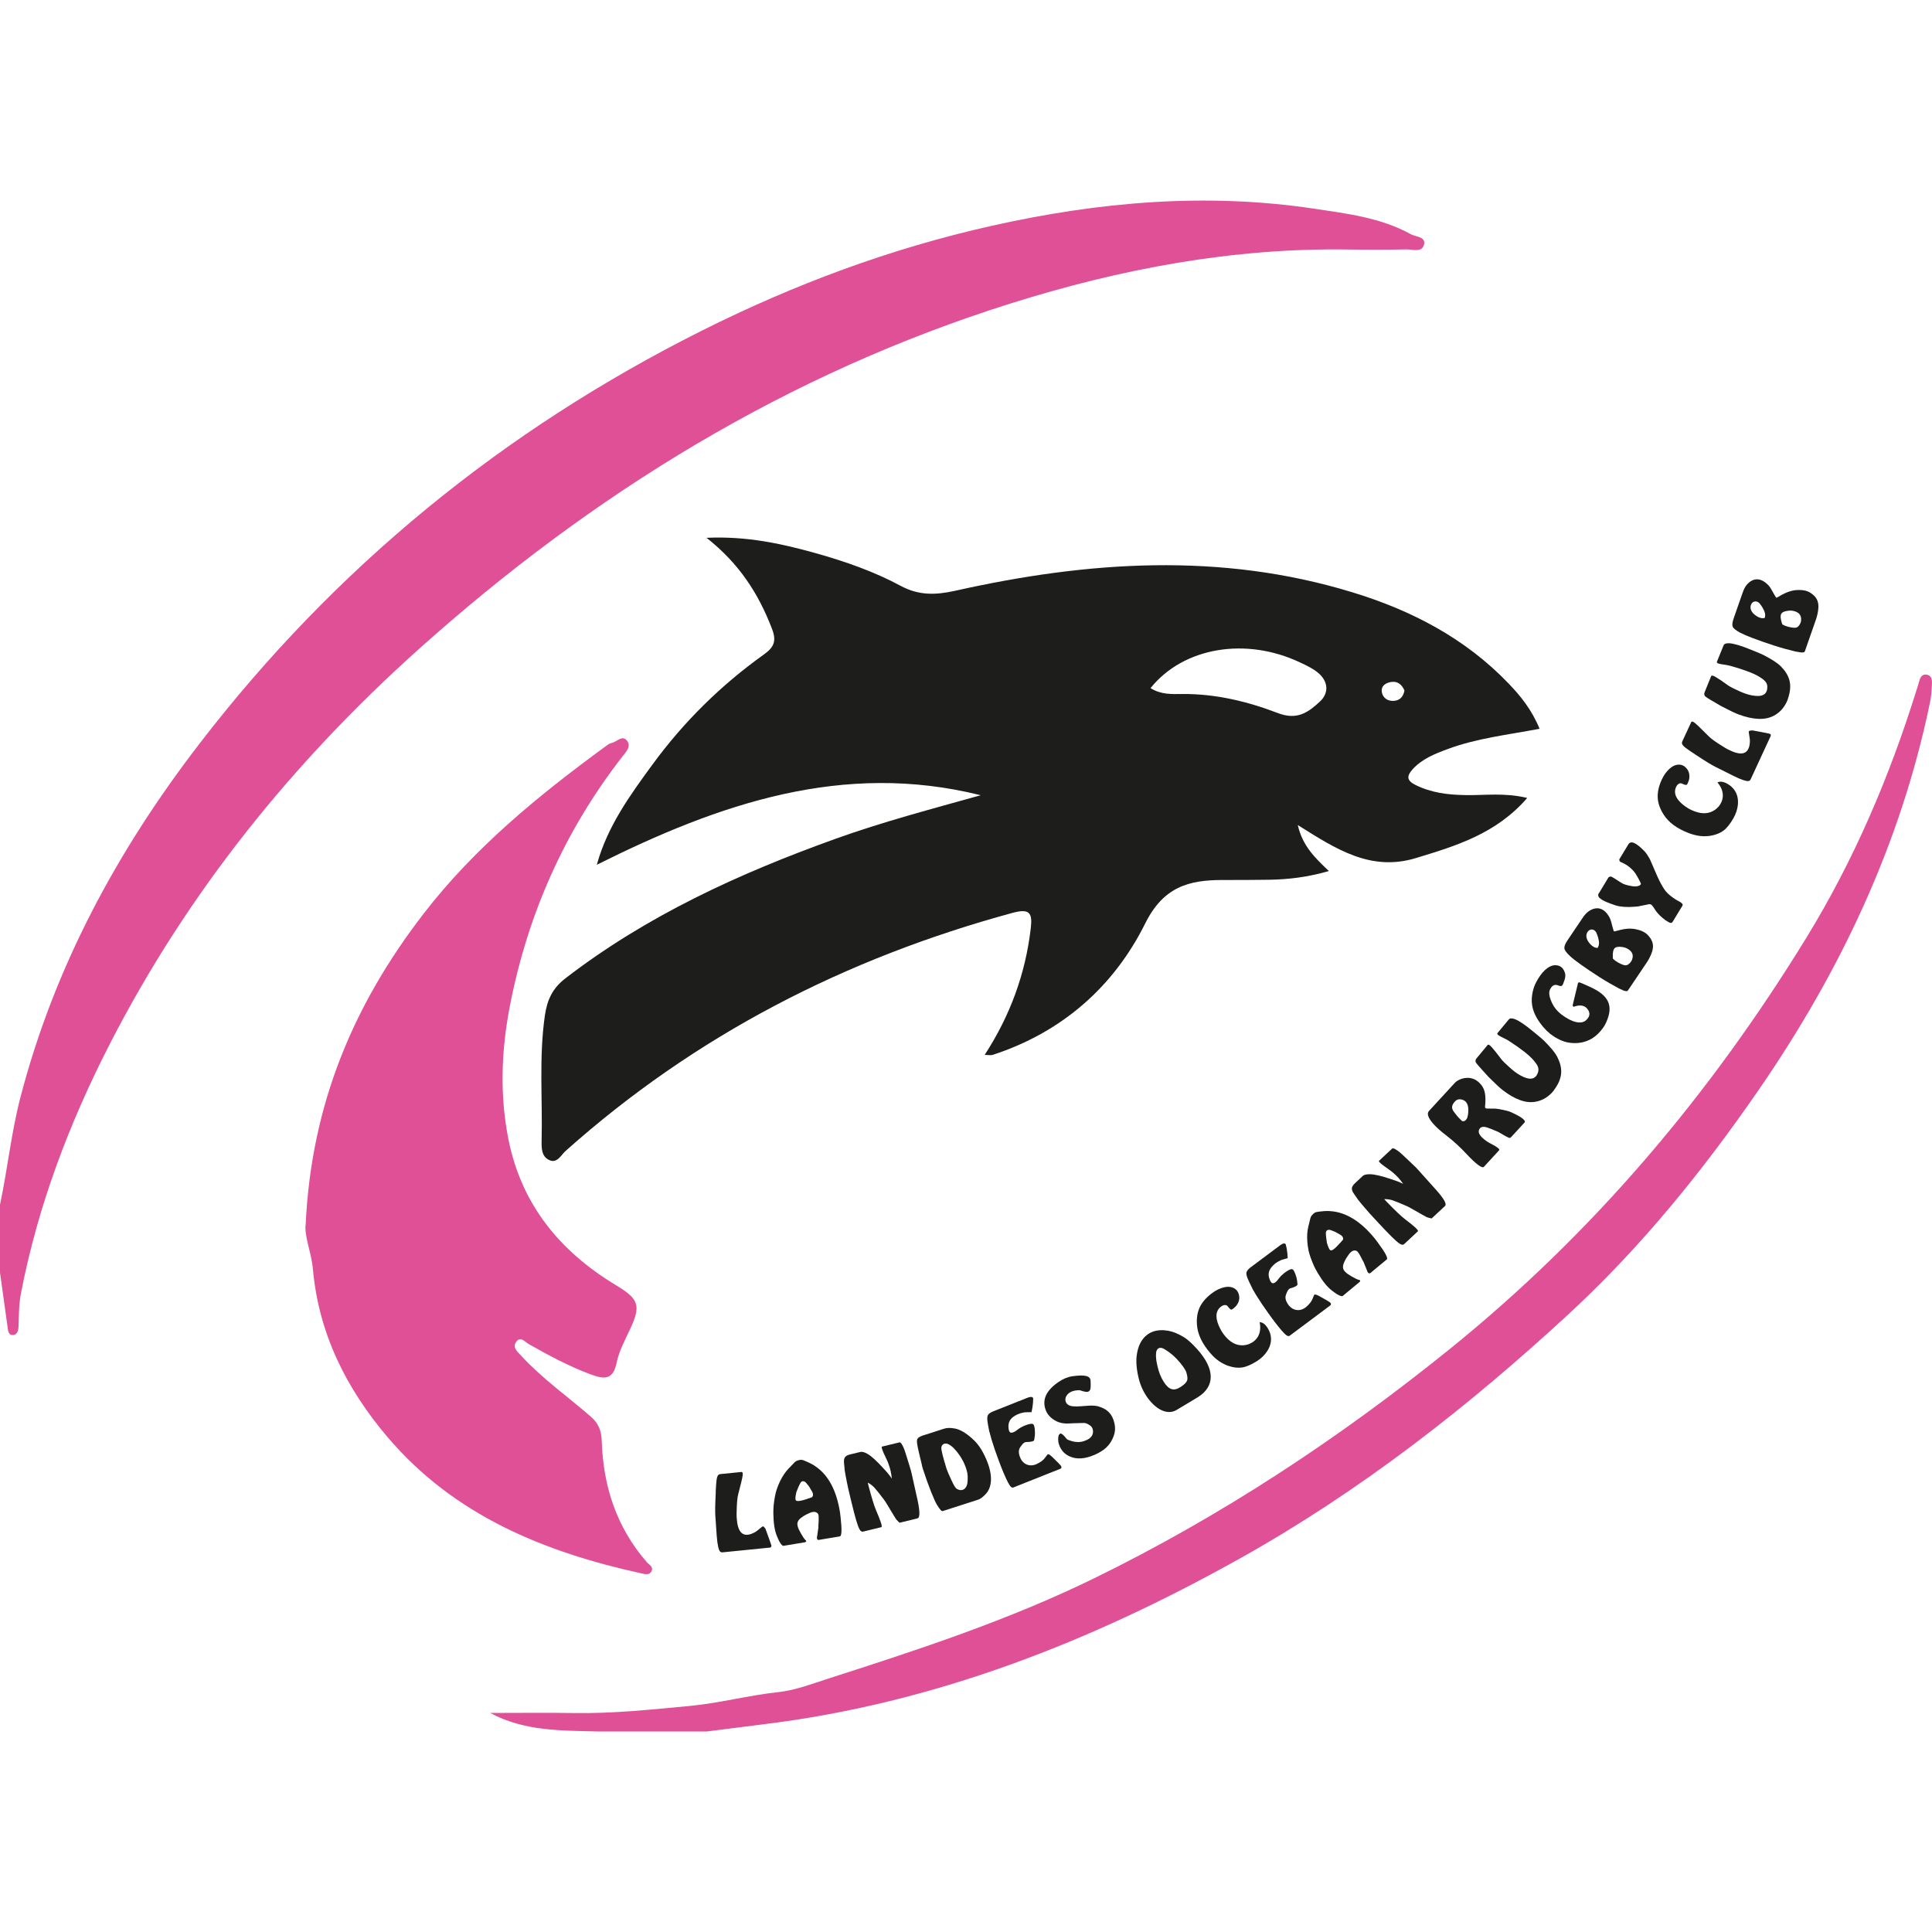 <svg width="256" height="256" viewBox="0 0 256 256" fill="none" xmlns="http://www.w3.org/2000/svg">
<g clip-path="url(#clip0_3147_5656)">
<path d="M94.83 197.696L94.891 196.697C94.959 195.65 95.088 195.365 95.448 195.324L98.234 195.046C98.39 195.032 98.451 195.181 98.41 195.487C98.363 195.854 98.159 196.697 97.812 198.015C97.697 198.443 97.629 199.218 97.609 200.318C97.588 200.828 97.615 201.27 97.67 201.657C97.894 203.322 98.689 203.777 100.075 203.002C100.17 202.948 100.279 202.866 100.387 202.785L100.639 202.574C100.89 202.35 101.053 202.241 101.128 202.248C101.169 202.255 101.271 202.35 101.386 202.513L101.434 202.581C101.434 202.581 101.631 203.098 101.971 204.069L102.215 204.796V204.81C102.229 204.939 102.14 205.048 102.039 205.061L95.808 205.686C95.462 205.72 95.326 205.646 95.156 204.932C95.074 204.565 95.013 204.083 94.966 203.464L94.782 200.794C94.748 200.278 94.762 199.292 94.837 197.859V197.702L94.83 197.696Z" fill="#1D1D1B"/>
<path d="M111.279 203.58L108.473 204.049C108.357 204.069 108.255 203.954 108.242 203.784C108.242 203.77 108.31 203.308 108.439 202.425V202.377C108.439 202.099 108.452 201.806 108.48 201.528C108.486 201.236 108.48 201.018 108.473 200.862C108.439 200.4 107.963 200.176 107.325 200.454C106.903 200.638 106.611 200.794 106.441 200.91C105.402 201.589 105.381 202.044 106.475 203.757C106.57 203.899 106.679 204.028 106.801 204.137C106.835 204.178 106.842 204.219 106.822 204.253C106.788 204.3 106.733 204.341 106.666 204.355L103.819 204.83C103.69 204.851 103.499 204.667 103.268 204.253C103.18 204.076 103.071 203.852 102.949 203.546C102.643 202.826 102.487 201.82 102.473 200.522C102.473 200.074 102.487 199.734 102.507 199.51C102.609 198.62 102.732 197.899 102.922 197.342C103.187 196.568 103.513 195.902 103.9 195.331C104.063 195.086 104.254 194.848 104.464 194.624L105.259 193.795C105.409 193.639 105.592 193.537 105.83 193.483C106.068 193.415 106.258 193.415 106.428 193.483C106.598 193.544 106.897 193.666 107.304 193.863C107.603 194.006 107.848 194.149 108.031 194.284C109.75 195.44 110.844 197.471 111.306 200.407C111.327 200.536 111.347 200.746 111.381 201.032C111.571 202.69 111.537 203.539 111.279 203.58ZM107.005 198.592L107.583 198.395C107.793 198.185 107.773 197.886 107.522 197.505L107.223 197.002L107.182 196.935L106.849 196.527C106.604 196.201 106.251 196.187 106.081 196.466C105.986 196.615 105.891 196.819 105.775 197.084L105.517 197.723C105.517 197.784 105.504 197.825 105.497 197.845C105.388 198.327 105.368 198.64 105.436 198.776C105.544 198.98 106.054 198.919 107.005 198.599V198.592Z" fill="#1D1D1B"/>
<path d="M111.918 194.651L111.843 193.931C111.761 193.17 111.958 192.885 112.685 192.708L114.01 192.389C114.248 192.334 114.581 192.429 114.982 192.667C115.464 192.946 116.164 193.578 117.075 194.583C117.455 194.978 117.829 195.419 118.168 195.915C118.114 195.277 117.978 194.645 117.754 194.033C117.659 193.775 117.557 193.517 117.441 193.292C116.796 191.988 116.762 191.668 116.898 191.675L119.201 191.118C119.324 191.084 119.48 191.302 119.69 191.736C119.826 192.001 120.071 192.769 120.458 194.047C120.648 194.638 120.764 195.066 120.825 195.365L120.941 195.902L121.579 198.762C121.905 200.291 121.912 201.107 121.566 201.195L119.222 201.766C119.181 201.779 119.011 201.623 118.739 201.304C118.698 201.256 118.304 200.611 117.557 199.36C117.428 199.143 117.285 198.925 117.129 198.708C116.538 197.92 116.11 197.39 115.852 197.111C115.593 196.833 115.301 196.622 114.982 196.452L115.104 196.955C115.519 198.525 115.845 199.571 116.076 200.108C116.674 201.487 116.918 202.228 116.81 202.336C116.796 202.357 116.782 202.357 116.755 202.364L114.384 202.941C113.868 203.064 113.609 202.418 112.38 197.186C112.332 197.002 112.285 196.737 112.21 196.357C112.067 195.637 111.965 195.1 111.911 194.713V194.651H111.918Z" fill="#1D1D1B"/>
<path d="M122.157 194.115L121.763 192.477C121.552 191.58 121.457 191.016 121.518 190.792C121.572 190.547 121.817 190.364 122.259 190.221L125.092 189.311C125.486 189.181 125.982 189.175 126.58 189.297C127.212 189.426 127.932 189.841 128.727 190.534C128.965 190.744 129.107 190.88 129.182 190.962C129.597 191.403 129.957 191.906 130.256 192.47C131.601 195.012 131.601 196.928 130.595 197.988C130.222 198.382 129.909 198.62 129.631 198.708L124.943 200.216C124.766 200.271 124.61 200.128 124.148 199.387C123.984 199.122 123.726 198.558 123.373 197.675C123.013 196.778 122.66 195.779 122.299 194.672C122.266 194.563 122.204 194.325 122.17 194.23L122.15 194.115H122.157ZM126.104 196.194C126.383 196.812 126.607 197.193 126.804 197.295C127.402 197.648 127.98 197.383 128.156 196.663C128.211 196.418 128.238 196.078 128.224 195.616C128.204 195.127 128.048 194.556 127.749 193.897C127.694 193.782 127.64 193.646 127.538 193.483C127.375 193.157 127.137 192.796 126.825 192.395C126.553 192.076 126.369 191.879 126.261 191.777C125.921 191.478 125.649 191.329 125.438 191.288C125.072 191.227 124.779 191.437 124.732 191.804C124.698 192.069 124.922 192.993 125.405 194.563C125.445 194.685 125.527 194.889 125.629 195.154L126.098 196.194H126.104Z" fill="#1D1D1B"/>
<path d="M131.098 189.752L130.915 188.787C130.806 188.196 130.786 187.802 130.867 187.585C130.949 187.367 131.2 187.177 131.601 187.014L136.167 185.2C136.303 185.145 136.459 185.118 136.622 185.098C136.792 185.098 136.914 185.213 136.901 185.329C136.901 185.716 136.867 186.097 136.806 186.484L136.683 187.116C136.683 187.116 136.473 187.123 136.072 187.129C135.82 187.123 135.549 187.17 135.256 187.252C135.161 187.279 135.025 187.326 134.849 187.401C133.87 187.85 133.524 188.42 133.646 189.317C133.721 189.861 133.938 189.977 134.461 189.691L134.502 189.678C134.672 189.562 134.842 189.433 135.005 189.311C135.134 189.215 135.324 189.107 135.576 188.991C135.61 188.964 135.664 188.944 135.732 188.916C136.344 188.672 136.731 188.597 136.887 188.706C137.037 188.801 137.125 189.181 137.138 189.841C137.145 190.051 137.125 190.309 137.064 190.629L137.023 190.833V190.853C136.921 191.003 136.575 191.07 135.977 191.077C135.902 191.077 135.841 191.084 135.807 191.111C135.63 191.179 135.426 191.403 135.175 191.777C134.951 192.11 134.944 192.565 135.175 193.123C135.549 194.067 136.507 194.448 137.465 193.945C137.865 193.741 138.164 193.53 138.368 193.292L138.796 192.735C138.851 192.667 138.987 192.627 139.442 193.068L140.257 193.87L140.556 194.196C140.706 194.373 140.665 194.556 140.509 194.617L134.258 197.104C134.135 197.152 133.999 197.084 133.857 196.907C133.565 196.527 132.926 195.236 131.961 192.484C131.927 192.389 131.859 192.185 131.818 192.09C131.465 191.043 131.241 190.282 131.132 189.813V189.752H131.098Z" fill="#1D1D1B"/>
<path d="M142.132 193.123C141.195 192.851 140.597 192.26 140.298 191.335C140.278 191.254 140.244 191.125 140.223 190.941C140.196 190.506 140.23 190.221 140.352 190.072C140.441 189.949 140.556 189.929 140.665 189.99C140.746 190.031 140.875 190.126 141.032 190.296C141.072 190.343 141.1 190.377 141.106 190.384L141.249 190.554L141.331 190.656C141.392 190.751 141.63 190.846 142.03 190.962C142.601 191.125 143.138 191.118 143.627 190.955C144.008 190.819 144.286 190.676 144.456 190.52C144.735 190.262 144.857 189.949 144.83 189.596C144.803 189.243 144.64 188.984 144.354 188.821C144.313 188.794 144.252 188.774 144.184 188.726C144.028 188.624 143.851 188.563 143.654 188.55L142.16 188.59L141.555 188.624C140.977 188.645 140.468 188.55 140.046 188.353C139.238 187.958 138.722 187.408 138.504 186.667C138.103 185.376 138.688 184.194 140.257 183.12C140.869 182.706 141.48 182.448 142.105 182.359C143.79 182.122 144.456 182.325 144.504 182.923C144.544 183.78 144.544 184.146 144.313 184.33C144.076 184.507 143.817 184.452 143.118 184.228C143.022 184.194 142.791 184.208 142.452 184.255C141.942 184.35 141.582 184.568 141.344 184.907C140.977 185.444 141.202 186.09 141.793 186.266C141.983 186.334 142.268 186.362 142.635 186.362C142.839 186.362 143.383 186.328 144.286 186.26C144.762 186.226 145.163 186.26 145.489 186.341C146.732 186.688 147.384 187.354 147.67 188.597C147.745 188.93 147.765 189.236 147.738 189.521C147.697 190.065 147.405 190.867 146.888 191.485C146.528 191.927 146.039 192.28 145.434 192.586C144.178 193.211 143.07 193.401 142.132 193.129V193.123Z" fill="#1D1D1B"/>
<path d="M158.731 185.132L155.898 186.83C154.824 187.469 153.377 186.98 152.1 185.268C151.522 184.473 151.115 183.596 150.884 182.645C150.632 181.639 150.544 180.756 150.578 180.015C150.659 178.996 150.911 178.194 151.312 177.603C152.073 176.495 153.241 176.067 154.804 176.332C155.422 176.448 156.081 176.706 156.788 177.134C157.162 177.345 157.596 177.705 158.099 178.208C160.919 181.021 161.068 183.345 159.139 184.846C159.05 184.914 158.908 185.016 158.724 185.132H158.731ZM156.448 183.773C156.91 183.481 157.175 183.202 157.284 182.957C157.393 182.713 157.345 182.332 157.189 181.823C157.046 181.422 156.632 180.831 155.925 180.069C155.66 179.791 155.436 179.594 155.28 179.465C154.845 179.105 154.457 178.853 154.145 178.69C153.642 178.439 153.221 178.69 153.187 179.295C153.146 179.703 153.187 180.226 153.336 180.864C153.52 181.761 153.812 182.502 154.213 183.12C154.899 184.18 155.545 184.364 156.448 183.773Z" fill="#1D1D1B"/>
<path d="M166.898 175.198C167.374 175.198 167.781 175.571 168.128 176.258C168.705 177.413 168.42 178.717 167.231 179.832C167.02 180.029 166.776 180.212 166.511 180.382C165.763 180.844 165.131 181.116 164.581 181.197C164.031 181.279 163.44 181.211 162.787 180.994C162.631 180.946 162.488 180.885 162.353 180.817C161.632 180.504 160.973 180.002 160.369 179.288C159.281 178.031 158.69 176.781 158.602 175.537C158.48 173.757 159.064 172.52 160.559 171.379C160.844 171.161 161.13 170.991 161.388 170.862C162.223 170.482 162.889 170.407 163.412 170.645C163.834 170.828 164.078 171.161 164.18 171.637C164.275 172.113 164.167 172.554 163.834 172.989C163.807 173.023 163.752 173.098 163.664 173.173C163.399 173.424 163.236 173.54 163.141 173.533C163.052 173.526 162.903 173.383 162.685 173.098C162.454 172.785 161.938 172.894 161.503 173.404C161.028 174.008 161.089 174.885 161.673 176.04C161.802 176.298 161.952 176.55 162.122 176.774C162.685 177.521 163.29 177.997 163.949 178.174C164.479 178.316 165.016 178.282 165.526 178.085C166.565 177.651 167.102 176.747 166.966 175.53L166.905 175.211L166.898 175.198Z" fill="#1D1D1B"/>
<path d="M165.933 170.706L165.505 169.823C165.247 169.279 165.125 168.905 165.152 168.674C165.172 168.443 165.363 168.192 165.709 167.934L169.643 164.992C169.758 164.903 169.901 164.835 170.051 164.774C170.214 164.727 170.363 164.808 170.377 164.924C170.479 165.297 170.547 165.678 170.581 166.065L170.628 166.711C170.628 166.711 170.424 166.772 170.037 166.881C169.792 166.935 169.541 167.057 169.283 167.213C169.195 167.261 169.079 167.349 168.93 167.458C168.101 168.151 167.917 168.79 168.271 169.619C168.488 170.122 168.726 170.176 169.154 169.768L169.188 169.741C169.324 169.585 169.453 169.422 169.575 169.252C169.677 169.123 169.833 168.973 170.044 168.797C170.071 168.756 170.119 168.722 170.173 168.681C170.703 168.287 171.056 168.11 171.233 168.178C171.403 168.233 171.586 168.579 171.77 169.211C171.831 169.415 171.878 169.666 171.906 169.993L171.919 170.203V170.224C171.865 170.387 171.552 170.55 170.975 170.713C170.9 170.733 170.846 170.754 170.818 170.794C170.669 170.91 170.526 171.175 170.384 171.603C170.254 171.984 170.37 172.418 170.73 172.908C171.342 173.723 172.361 173.845 173.156 173.105C173.489 172.806 173.72 172.52 173.856 172.242L174.127 171.596C174.161 171.521 174.284 171.447 174.834 171.753L175.833 172.316L176.206 172.554C176.39 172.683 176.403 172.874 176.268 172.976L170.88 176.998C170.778 177.073 170.628 177.046 170.438 176.917C170.057 176.624 169.106 175.544 167.455 173.139C167.394 173.057 167.279 172.88 167.217 172.799C166.599 171.875 166.185 171.202 165.96 170.781L165.94 170.726L165.933 170.706Z" fill="#1D1D1B"/>
<path d="M183.755 166.881L181.567 168.695C181.479 168.77 181.329 168.722 181.227 168.579C181.221 168.566 181.044 168.131 180.718 167.309L180.704 167.268C180.562 167.03 180.426 166.772 180.303 166.514C180.168 166.255 180.052 166.072 179.957 165.943C179.699 165.562 179.176 165.603 178.761 166.167C178.489 166.541 178.313 166.819 178.224 167.003C177.667 168.117 177.878 168.518 179.685 169.449C179.841 169.524 179.998 169.578 180.161 169.619C180.208 169.632 180.235 169.666 180.235 169.707C180.235 169.768 180.202 169.83 180.147 169.87L177.925 171.712C177.823 171.793 177.565 171.732 177.158 171.488C176.995 171.379 176.784 171.236 176.526 171.039C175.894 170.57 175.255 169.775 174.596 168.661C174.365 168.274 174.216 167.975 174.12 167.771C173.76 166.948 173.509 166.262 173.387 165.691C173.23 164.89 173.176 164.149 173.217 163.463C173.237 163.171 173.285 162.865 173.353 162.566L173.624 161.451C173.672 161.241 173.788 161.057 173.964 160.894C174.134 160.718 174.297 160.622 174.481 160.595C174.657 160.561 174.977 160.521 175.432 160.48C175.765 160.453 176.043 160.459 176.268 160.48C178.333 160.616 180.303 161.818 182.179 164.129C182.26 164.231 182.389 164.4 182.559 164.631C183.558 165.97 183.952 166.724 183.755 166.887V166.881ZM177.552 164.727L177.953 164.265C178.034 163.979 177.857 163.728 177.45 163.524L176.933 163.238L176.865 163.204L176.376 163.014C176.003 162.858 175.69 163.021 175.683 163.347C175.683 163.517 175.697 163.748 175.731 164.033L175.826 164.713C175.853 164.767 175.867 164.808 175.867 164.828C176.016 165.304 176.152 165.583 176.274 165.664C176.465 165.787 176.886 165.474 177.545 164.72L177.552 164.727Z" fill="#1D1D1B"/>
<path d="M179.855 158.829L179.441 158.237C178.992 157.612 179.026 157.266 179.57 156.756L180.568 155.825C180.745 155.655 181.085 155.581 181.554 155.594C182.111 155.601 183.028 155.805 184.319 156.24C184.842 156.403 185.386 156.6 185.922 156.865C185.562 156.335 185.134 155.852 184.638 155.431C184.428 155.254 184.21 155.078 184.006 154.942C182.804 154.12 182.62 153.855 182.743 153.8L184.475 152.183C184.57 152.095 184.808 152.204 185.209 152.482C185.46 152.645 186.051 153.189 187.016 154.12C187.472 154.541 187.784 154.86 187.981 155.085L188.341 155.492L190.298 157.673C191.338 158.849 191.738 159.549 191.473 159.8L189.707 161.445C189.707 161.445 189.455 161.424 189.061 161.282C189 161.261 188.341 160.894 187.077 160.167C186.86 160.038 186.629 159.916 186.391 159.807C185.488 159.413 184.856 159.155 184.496 159.039C184.135 158.924 183.782 158.883 183.415 158.89L183.769 159.27C184.896 160.439 185.698 161.186 186.16 161.54C187.356 162.443 187.934 162.973 187.893 163.123C187.893 163.143 187.879 163.15 187.859 163.171L186.072 164.835C185.685 165.195 185.141 164.761 181.506 160.806C181.377 160.67 181.2 160.459 180.949 160.167C180.473 159.61 180.12 159.195 179.882 158.883L179.855 158.829Z" fill="#1D1D1B"/>
<path d="M189.279 147.284L192.771 143.486C192.995 143.241 193.322 143.058 193.736 142.928C193.981 142.86 194.198 142.827 194.422 142.82C195.156 142.813 195.768 143.119 196.284 143.771C196.753 144.362 196.923 145.137 196.78 146.591C196.759 146.788 196.787 146.836 196.997 146.89H197.018L198.044 146.897C198.445 146.91 198.974 147.012 199.64 147.175C199.878 147.236 200.075 147.298 200.252 147.386C201.93 148.127 202.202 148.595 202.005 148.745L200.218 150.688C200.218 150.688 200.136 150.749 200.082 150.777C200 150.797 199.858 150.743 199.64 150.62L199.287 150.43L198.642 150.05L198.499 149.975C197.806 149.669 197.33 149.486 197.072 149.404C196.814 149.322 196.59 149.288 196.42 149.329C196.053 149.384 195.829 149.818 195.999 150.213C196.134 150.512 196.461 150.851 196.977 151.211C197.147 151.327 197.323 151.429 197.507 151.524C198.608 152.088 198.73 152.319 198.655 152.401L196.624 154.609C196.399 154.854 195.632 154.303 194.361 152.951C193.519 152.04 192.622 151.211 191.664 150.471C189.197 148.589 189.014 147.603 189.306 147.284H189.279ZM194.402 148.147C194.456 148.025 194.483 147.868 194.517 147.685C194.667 146.632 194.449 145.979 193.858 145.748C193.437 145.592 193.09 145.646 192.826 145.911C192.302 146.462 192.275 146.869 192.724 147.42C192.948 147.685 193.104 147.963 193.682 148.5C193.892 148.677 194.212 148.541 194.402 148.147Z" fill="#1D1D1B"/>
<path d="M195.598 140.842C195.469 140.639 195.482 140.448 195.645 140.244L197.12 138.464C197.215 138.355 197.405 138.464 197.69 138.79C197.955 139.083 198.356 139.585 198.907 140.319C199.104 140.577 199.484 140.951 200.041 141.447C200.544 141.902 201.013 142.256 201.468 142.5C202.684 143.173 203.452 143.058 203.771 142.154C203.968 141.624 203.826 141.209 203.207 140.496C202.643 139.823 201.556 138.974 199.966 137.941C199.715 137.791 199.545 137.683 199.416 137.635C198.458 137.173 198.302 137.044 198.444 136.867L199.932 135.073C200.068 134.91 200.333 134.904 200.727 135.04C201.264 135.243 202.079 135.787 203.167 136.691L204.22 137.56C204.294 137.622 204.43 137.757 204.614 137.921C205.49 138.797 206.054 139.49 206.319 139.986C207.094 141.508 207.067 142.711 206.136 144.124C205.959 144.403 205.769 144.661 205.572 144.851C204.967 145.47 204.261 145.85 203.452 145.986C202.195 146.217 200.741 145.701 199.104 144.437C198.73 144.145 198.159 143.615 197.405 142.86C197.351 142.813 197.269 142.731 197.181 142.636C196.27 141.637 195.74 141.046 195.604 140.842H195.598Z" fill="#1D1D1B"/>
<path d="M208.392 133.178L209.071 130.351C209.105 130.215 209.173 130.14 209.282 130.168C209.39 130.195 209.689 130.317 210.212 130.555L210.708 130.779C213.209 131.914 213.82 133.286 212.815 135.495C212.686 135.794 212.543 136.025 212.393 136.222C211.959 136.827 211.476 137.275 210.967 137.594C210.029 138.152 209.003 138.328 207.875 138.152C207.087 138.029 206.265 137.642 205.409 136.99C205.096 136.738 204.784 136.432 204.485 136.086C203.092 134.401 202.698 132.987 203.133 131.255C203.214 130.901 203.35 130.535 203.547 130.147C203.921 129.454 204.301 128.917 204.702 128.557C205.225 128.068 205.742 127.844 206.251 127.905C206.754 127.959 207.101 128.238 207.298 128.741C207.427 128.999 207.447 129.305 207.366 129.651C207.366 129.672 207.345 129.726 207.325 129.801C207.182 130.249 207.073 130.528 206.971 130.609C206.876 130.684 206.693 130.67 206.435 130.562C206 130.399 205.653 130.568 205.395 131.092C205.185 131.493 205.273 132.097 205.653 132.899C205.918 133.477 206.319 133.973 206.876 134.408C208.371 135.549 209.54 135.719 210.131 135.209C210.695 134.72 210.763 134.197 210.308 133.653C209.975 133.259 209.485 133.144 208.854 133.3L208.595 133.375C208.527 133.416 208.487 133.402 208.446 133.354C208.398 133.3 208.378 133.232 208.392 133.171V133.178Z" fill="#1D1D1B"/>
<path d="M207.298 125.663C207.25 125.425 207.386 125.065 207.698 124.603L209.703 121.626C209.975 121.219 210.24 120.933 210.498 120.757C211.565 120.023 212.557 120.295 213.243 121.518C213.317 121.64 213.379 121.803 213.453 122.027C213.508 122.184 213.555 122.387 213.616 122.639C213.725 123.04 213.793 123.278 213.827 123.352C213.847 123.42 213.895 123.434 213.943 123.413C213.99 123.393 214.038 123.373 214.072 123.379H214.085L214.704 123.216C215.349 123.06 215.933 123.006 216.477 123.08C217.374 123.216 218.019 123.515 218.42 123.977C219.195 124.861 219.235 125.669 218.508 127.035C218.4 127.219 218.332 127.348 218.277 127.429L215.709 131.241C215.621 131.37 215.424 131.357 215.104 131.241L214.615 131.017L214.561 130.997C213.718 130.548 212.842 130.045 211.931 129.468C209.975 128.204 208.677 127.28 208.045 126.695C207.576 126.26 207.325 125.914 207.291 125.683L207.298 125.663ZM211.762 124.236C211.694 123.998 211.605 123.767 211.503 123.543C211.252 123.094 210.736 123.04 210.423 123.4C210.056 123.841 210.131 124.48 210.736 125.119C211.048 125.452 211.367 125.615 211.707 125.601C211.918 125.187 211.931 124.908 211.762 124.236ZM213.725 127.028C213.943 127.246 214.187 127.422 214.425 127.552C214.853 127.789 215.179 127.905 215.397 127.912C215.607 127.912 215.804 127.789 216.028 127.538C216.137 127.402 216.225 127.273 216.259 127.144C216.477 126.546 216.287 126.07 215.675 125.724C215.478 125.608 215.254 125.527 214.989 125.486C213.929 125.343 213.671 125.642 213.705 126.824L213.725 127.028Z" fill="#1D1D1B"/>
<path d="M211.863 118.358L213.134 116.258C213.154 116.224 213.182 116.204 213.216 116.204L213.338 116.163C213.413 116.122 213.487 116.136 213.562 116.184C213.644 116.218 213.888 116.367 214.309 116.639C214.52 116.788 214.71 116.897 214.839 116.979C215.111 117.162 215.594 117.318 216.3 117.427C216.484 117.454 216.633 117.461 216.735 117.454C217.231 117.434 217.523 117.21 217.394 116.999C217.34 116.863 217.238 116.673 217.088 116.394L216.694 115.715H216.681C216.681 115.715 216.599 115.592 216.463 115.423C216.137 115.076 215.818 114.797 215.512 114.607C215.145 114.403 214.921 114.281 214.792 114.24C214.588 114.166 214.513 113.955 214.602 113.805L215.77 111.876C216.09 111.346 216.783 111.651 217.87 112.759C218.08 112.97 218.339 113.343 218.644 113.901L219.562 116.021L219.779 116.489C220.125 117.223 220.445 117.746 220.73 118.107C221.022 118.453 221.457 118.82 222.028 119.18C222.211 119.289 222.361 119.384 222.463 119.425C222.884 119.649 223.034 119.839 222.938 119.996L221.627 122.156C221.525 122.326 221.348 122.34 221.117 122.197L220.737 121.966H220.723C220.153 121.545 219.718 121.13 219.398 120.682C218.869 119.839 218.848 119.873 218.576 119.799L217.163 120.084C217.068 120.111 216.871 120.125 216.606 120.145C215.56 120.233 214.731 120.165 214.119 119.982C211.938 119.282 211.565 118.82 211.857 118.344L211.863 118.358Z" fill="#1D1D1B"/>
<path d="M227.572 103.681C227.993 103.464 228.523 103.593 229.155 104.027C230.215 104.768 230.582 106.059 230.059 107.602C229.964 107.873 229.841 108.152 229.685 108.424C229.244 109.185 228.822 109.722 228.374 110.061C227.925 110.394 227.375 110.612 226.702 110.734C226.539 110.761 226.39 110.782 226.24 110.788C225.459 110.856 224.644 110.72 223.767 110.388C222.211 109.796 221.097 108.981 220.431 107.921C219.48 106.413 219.405 105.047 220.18 103.328C220.329 103.001 220.499 102.716 220.669 102.478C221.226 101.744 221.777 101.364 222.347 101.323C222.802 101.282 223.183 101.459 223.489 101.833C223.801 102.2 223.91 102.648 223.828 103.185C223.822 103.232 223.808 103.321 223.767 103.43C223.652 103.776 223.563 103.953 223.475 103.994C223.394 104.034 223.19 103.98 222.864 103.824C222.51 103.661 222.109 104 221.967 104.653C221.838 105.407 222.306 106.154 223.366 106.895C223.604 107.065 223.849 107.208 224.114 107.33C224.963 107.717 225.724 107.853 226.383 107.69C226.92 107.561 227.375 107.275 227.728 106.868C228.442 105.991 228.476 104.945 227.783 103.939L227.572 103.688V103.681Z" fill="#1D1D1B"/>
<path d="M224.644 99.978L223.808 99.421C222.938 98.829 222.762 98.571 222.911 98.245L224.087 95.704C224.155 95.561 224.318 95.588 224.555 95.778C224.848 96.01 225.466 96.614 226.431 97.579C226.743 97.898 227.375 98.347 228.313 98.924C228.741 99.203 229.135 99.4 229.495 99.55C231.044 100.202 231.839 99.747 231.873 98.163C231.873 98.055 231.859 97.919 231.839 97.783L231.785 97.457C231.717 97.124 231.71 96.934 231.751 96.872C231.785 96.838 231.907 96.805 232.111 96.784H232.192C232.192 96.784 232.736 96.866 233.748 97.07L234.496 97.226H234.509C234.625 97.287 234.672 97.423 234.632 97.511L232.002 103.199C231.859 103.511 231.724 103.593 231.017 103.375C230.657 103.26 230.208 103.069 229.658 102.791L227.266 101.595C226.804 101.364 225.962 100.854 224.766 100.059L224.63 99.978H224.644Z" fill="#1D1D1B"/>
<path d="M226.003 92.32C225.819 92.164 225.772 91.98 225.867 91.736L226.736 89.595C226.791 89.459 227.008 89.507 227.375 89.731C227.715 89.928 228.252 90.288 228.992 90.825C229.257 91.008 229.733 91.253 230.412 91.559C231.024 91.837 231.581 92.034 232.084 92.13C233.443 92.401 234.142 92.068 234.176 91.104C234.204 90.54 233.945 90.186 233.137 89.69C232.396 89.221 231.105 88.739 229.284 88.229C228.999 88.161 228.802 88.114 228.666 88.1C227.613 87.951 227.423 87.876 227.511 87.659L228.388 85.504C228.469 85.308 228.72 85.219 229.135 85.233C229.712 85.267 230.657 85.538 231.955 86.069L233.218 86.585C233.313 86.626 233.477 86.707 233.701 86.809C234.801 87.38 235.549 87.869 235.943 88.263C237.139 89.48 237.472 90.641 237.01 92.266C236.921 92.585 236.819 92.884 236.69 93.128C236.296 93.896 235.739 94.481 235.012 94.848C233.884 95.445 232.342 95.391 230.399 94.678C229.957 94.515 229.25 94.182 228.306 93.686C228.238 93.658 228.136 93.604 228.027 93.543C226.859 92.863 226.173 92.463 225.989 92.306L226.003 92.32Z" fill="#1D1D1B"/>
<path d="M229.604 83.052C229.495 82.834 229.536 82.454 229.726 81.924L230.908 78.533C231.071 78.071 231.248 77.724 231.452 77.493C232.294 76.508 233.327 76.522 234.299 77.527C234.401 77.622 234.502 77.765 234.632 77.962C234.72 78.098 234.822 78.288 234.944 78.513C235.155 78.873 235.277 79.083 235.331 79.151C235.372 79.212 235.42 79.212 235.46 79.178C235.501 79.144 235.542 79.117 235.576 79.111H235.59L236.147 78.791C236.731 78.479 237.288 78.275 237.825 78.207C238.729 78.112 239.428 78.234 239.931 78.574C240.903 79.233 241.154 80.001 240.794 81.509C240.74 81.72 240.706 81.856 240.672 81.951L239.157 86.293C239.102 86.442 238.912 86.483 238.572 86.442L238.042 86.347H237.981C237.05 86.123 236.079 85.865 235.053 85.532C232.838 84.805 231.35 84.241 230.589 83.84C230.025 83.534 229.692 83.269 229.597 83.052H229.604ZM233.558 80.531C233.436 80.32 233.293 80.116 233.13 79.926C232.77 79.559 232.253 79.634 232.043 80.069C231.798 80.592 232.036 81.19 232.783 81.652C233.171 81.896 233.524 81.971 233.85 81.869C233.945 81.414 233.891 81.135 233.558 80.531ZM236.167 82.732C236.432 82.888 236.711 82.997 236.982 83.058C237.458 83.181 237.798 83.208 238.015 83.16C238.212 83.106 238.382 82.936 238.532 82.637C238.599 82.481 238.654 82.331 238.654 82.195C238.708 81.564 238.409 81.149 237.723 80.972C237.499 80.911 237.268 80.891 236.996 80.918C235.929 81.047 235.759 81.4 236.099 82.535L236.167 82.725V82.732Z" fill="#1D1D1B"/>
<path d="M8.79169e-07 159.63C1.006 154.901 1.488 150.077 2.711 145.388C7.222 128.068 15.552 112.684 26.403 98.578C44.381 75.197 66.674 57 93.016 43.804C105.252 37.675 117.999 32.919 131.438 29.915C145.598 26.742 159.811 25.505 174.141 27.653C178.428 28.298 182.953 28.828 186.921 31.023C187.587 31.39 188.912 31.363 188.701 32.361C188.464 33.51 187.186 33.034 186.344 33.048C183.789 33.102 181.227 33.102 178.673 33.061C163.372 32.824 148.54 35.616 134.02 40.176C104.369 49.485 78.53 65.371 55.49 86.014C38.769 101.004 24.881 118.222 14.594 138.247C9.193 148.765 5.028 159.719 2.779 171.358C2.494 172.833 2.507 174.307 2.453 175.782C2.432 176.305 2.283 176.876 1.719 176.896C1.087 176.923 1.067 176.298 0.999 175.809C0.666 173.383 0.326 170.951 -0.014 168.525C-0.014 165.556 -0.014 162.586 -0.014 159.624L8.79169e-07 159.63Z" fill="#E05097"/>
<path d="M40.508 162.172C41.269 146.224 46.902 133.042 56.108 121.096C62.896 112.297 71.328 105.42 80.181 98.938C80.446 98.741 80.731 98.51 81.03 98.449C81.71 98.32 82.409 97.382 83.028 98.082C83.714 98.85 82.987 99.584 82.477 100.236C74.813 110.095 69.887 121.191 67.537 133.429C66.429 139.212 66.212 145.035 67.346 150.851C69.052 159.583 74.188 165.821 81.655 170.319C84.665 172.133 84.964 172.982 83.463 176.183C82.803 177.596 82.029 179.016 81.723 180.511C81.254 182.842 80.133 182.808 78.278 182.115C75.404 181.048 72.734 179.614 70.084 178.113C69.588 177.834 68.984 176.998 68.406 177.793C67.856 178.547 68.535 179.071 69.065 179.648C71.844 182.665 75.194 185.03 78.272 187.7C79.27 188.563 79.692 189.528 79.733 190.894C79.916 196.907 81.683 202.37 85.698 206.984C85.997 207.324 86.608 207.603 86.337 208.18C86.079 208.737 85.508 208.595 85.032 208.493C72.075 205.652 60.151 200.801 51.318 190.384C45.896 183.99 42.234 176.726 41.466 168.199C41.263 165.916 40.27 163.735 40.508 162.172Z" fill="#E05097"/>
<path d="M93.573 229.428C88.769 229.428 83.965 229.428 79.155 229.428C74.331 229.299 69.473 229.407 64.955 226.975C68.671 226.975 72.388 226.927 76.097 226.988C81.214 227.07 86.275 226.526 91.365 226.051C95.353 225.677 99.198 224.631 103.166 224.209C105.368 223.978 107.685 223.088 109.9 222.375C121.79 218.563 133.66 214.662 144.925 209.159C161.809 200.903 177.355 190.649 191.976 178.853C211.062 163.463 226.587 145.062 239.354 124.256C245.618 114.043 250.306 103.083 253.88 91.654C254.03 91.185 254.186 90.716 254.315 90.234C254.458 89.704 254.723 89.289 255.327 89.398C255.939 89.507 256.014 90.071 255.993 90.56C255.959 91.382 255.912 92.211 255.749 93.013C251.862 111.842 243.818 128.809 232.933 144.566C225.554 155.248 217.421 165.284 207.889 174.09C194.545 186.409 180.29 197.553 164.371 206.461C144.585 217.53 123.821 225.704 101.162 228.477C98.635 228.789 96.107 229.115 93.573 229.441V229.428Z" fill="#E05097"/>
<path d="M194.225 105.353C191.895 105.325 189.659 105.06 187.539 104C186.391 103.43 186.371 102.832 187.173 101.941C188.436 100.549 190.101 99.896 191.8 99.264C195.686 97.81 199.817 97.368 204.002 96.567C202.976 94.066 201.495 92.218 199.837 90.506C194.103 84.546 186.996 80.864 179.203 78.485C161.707 73.131 144.123 74.354 126.587 78.275C123.991 78.852 121.77 78.934 119.33 77.622C115.797 75.72 111.986 74.395 108.113 73.308C103.581 72.037 99.001 71.025 93.62 71.262C98.009 74.721 100.544 78.744 102.304 83.351C102.915 84.954 102.562 85.763 101.203 86.734C95.536 90.784 90.61 95.636 86.493 101.255C83.503 105.339 80.5 109.457 79.08 114.587C95.299 106.48 111.727 100.827 129.95 105.373C123.421 107.201 116.932 108.906 110.606 111.183C97.894 115.756 85.705 121.327 74.915 129.638C73.217 130.942 72.496 132.485 72.198 134.571C71.403 140.075 71.898 145.592 71.769 151.103C71.749 152.115 71.742 153.223 72.755 153.705C73.828 154.215 74.317 153.066 74.942 152.509C92.112 137.187 111.992 126.994 134.135 120.967C136.473 120.329 136.819 120.988 136.581 123.013C135.875 129.026 133.864 134.557 130.473 139.782C130.942 139.782 131.275 139.864 131.56 139.769C140.712 136.779 147.575 130.752 151.746 122.36C154.165 117.502 157.522 116.598 162.026 116.605C164.085 116.605 166.151 116.605 168.209 116.571C170.798 116.53 173.339 116.211 176.084 115.416C174.236 113.67 172.605 112.107 171.96 109.321C177.022 112.501 181.615 115.525 187.621 113.697C192.961 112.073 198.247 110.483 202.365 105.733C199.403 105.013 196.78 105.393 194.205 105.359L194.225 105.353ZM174.902 92.952C173.421 94.324 171.939 95.486 169.344 94.494C165.329 92.952 161.075 91.919 156.666 91.96C155.286 91.973 153.853 92.062 152.453 91.178C156.795 85.763 165.084 84.37 172.272 87.781C173.081 88.161 173.923 88.549 174.61 89.113C176.003 90.247 176.138 91.81 174.895 92.959L174.902 92.952ZM184.672 92.87C183.823 92.918 183.205 92.429 183.096 91.681C182.974 90.811 183.728 90.424 184.468 90.349C185.263 90.275 185.793 90.771 186.099 91.504C185.936 92.306 185.515 92.823 184.665 92.87H184.672Z" fill="#1D1D1B"/>
</g>
<defs>
<clipPath id="clip0_3147_5656">
<rect width="256" height="256" fill="white"/>
</clipPath>
</defs>
</svg>
